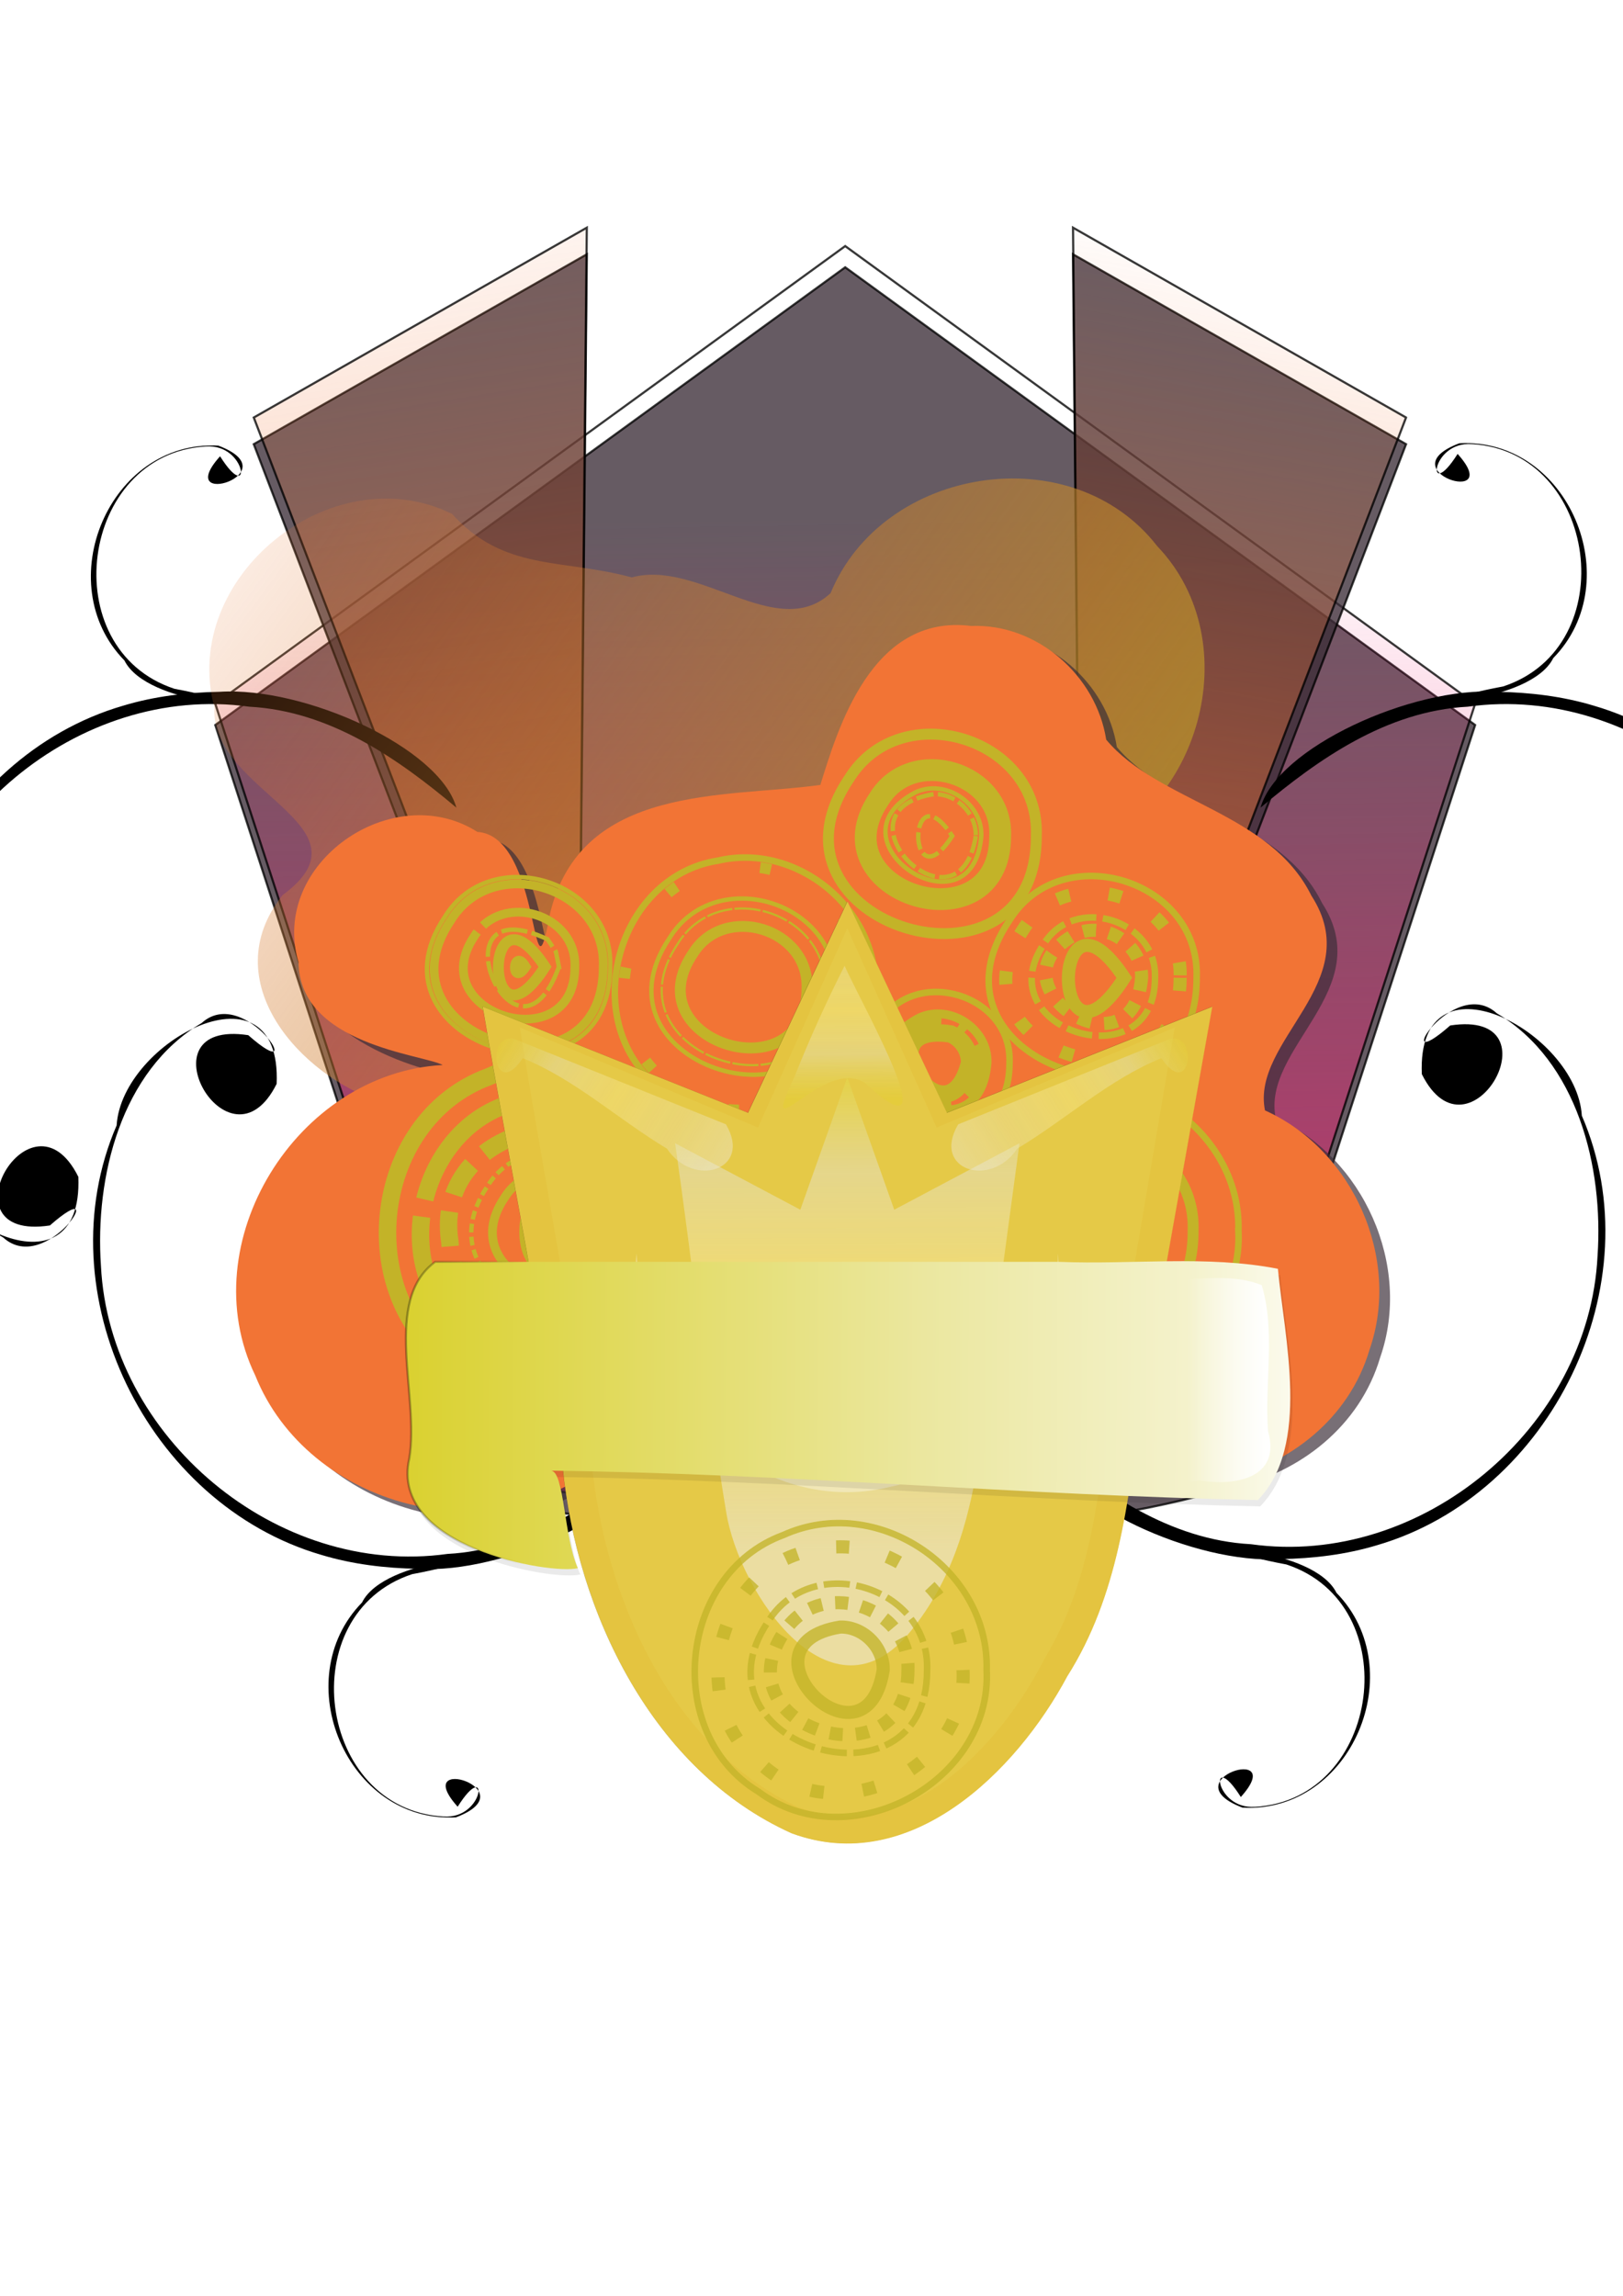 <?xml version="1.0" encoding="UTF-8" standalone="no"?>
<!-- Created with Inkscape (http://www.inkscape.org/) -->

<svg
   xmlns:dc="http://purl.org/dc/elements/1.1/"
   xmlns:cc="http://creativecommons.org/ns#"
   xmlns:rdf="http://www.w3.org/1999/02/22-rdf-syntax-ns#"
   xmlns:svg="http://www.w3.org/2000/svg"
   xmlns="http://www.w3.org/2000/svg"
   xmlns:xlink="http://www.w3.org/1999/xlink"
   xmlns:sodipodi="http://sodipodi.sourceforge.net/DTD/sodipodi-0.dtd"
   xmlns:inkscape="http://www.inkscape.org/namespaces/inkscape"
   width="744.094"
   height="1052.362"
   id="svg2"
   version="1.1"
   inkscape:version="0.48.4 r9939"
   sodipodi:docname="urban shield.svg">
  <defs
     id="defs4">
    <inkscape:path-effect
       effect="skeletal"
       id="path-effect5172"
       is_visible="true"
       pattern="m -24.564,-115.143 0,10 10,-5 z"
       copytype="single_stretched"
       prop_scale="1"
       scale_y_rel="false"
       spacing="0"
       normal_offset="0"
       tang_offset="0"
       prop_units="false"
       vertical_pattern="false"
       fuse_tolerance="0" />
    <inkscape:path-effect
       effect="spiro"
       id="path-effect5170"
       is_visible="true" />
    <linearGradient
       inkscape:collect="always"
       id="linearGradient5016">
      <stop
         style="stop-color:#f27435;stop-opacity:1;"
         offset="0"
         id="stop5018" />
      <stop
         style="stop-color:#f27435;stop-opacity:0;"
         offset="1"
         id="stop5020" />
    </linearGradient>
    <linearGradient
       inkscape:collect="always"
       id="linearGradient5002">
      <stop
         style="stop-color:#f27435;stop-opacity:1;"
         offset="0"
         id="stop5004" />
      <stop
         style="stop-color:#f27435;stop-opacity:0;"
         offset="1"
         id="stop5006" />
    </linearGradient>
    <linearGradient
       inkscape:collect="always"
       id="linearGradient4994">
      <stop
         style="stop-color:#f02475;stop-opacity:1;"
         offset="0"
         id="stop4996" />
      <stop
         style="stop-color:#f02475;stop-opacity:0;"
         offset="1"
         id="stop4998" />
    </linearGradient>
    <linearGradient
       id="linearGradient4744">
      <stop
         style="stop-color:#a58f2b;stop-opacity:1;"
         offset="0"
         id="stop4746" />
      <stop
         style="stop-color:#f27435;stop-opacity:0;"
         offset="1"
         id="stop4748" />
    </linearGradient>
    <linearGradient
       id="linearGradient4736">
      <stop
         style="stop-color:#f27435;stop-opacity:1;"
         offset="0"
         id="stop4738" />
      <stop
         style="stop-color:#f27435;stop-opacity:0;"
         offset="1"
         id="stop4740" />
    </linearGradient>
    <linearGradient
       id="linearGradient3925">
      <stop
         style="stop-color:#eeece5;stop-opacity:0.584;"
         offset="0"
         id="stop3927" />
      <stop
         id="stop3929"
         offset="0.25"
         style="stop-color:#f1eac6;stop-opacity:0.463;" />
      <stop
         id="stop3931"
         offset="0.5"
         style="stop-color:#faea95;stop-opacity:0.553;" />
      <stop
         style="stop-color:#e5ddb1;stop-opacity:0.652;"
         offset="0.75"
         id="stop3933" />
      <stop
         id="stop3935"
         offset="1"
         style="stop-color:#e4d124;stop-opacity:0.403" />
    </linearGradient>
    <linearGradient
       inkscape:collect="always"
       id="linearGradient3901">
      <stop
         style="stop-color:#ffffff;stop-opacity:1;"
         offset="0"
         id="stop3903" />
      <stop
         style="stop-color:#ffffff;stop-opacity:0;"
         offset="1"
         id="stop3905" />
    </linearGradient>
    <linearGradient
       id="linearGradient3859">
      <stop
         style="stop-color:#dad130;stop-opacity:1;"
         offset="0"
         id="stop3861" />
      <stop
         id="stop3869"
         offset="0.549"
         style="stop-color:#ebe79f;stop-opacity:1;" />
      <stop
         id="stop3867"
         offset="0.833"
         style="stop-color:#f4f2cc;stop-opacity:1;" />
      <stop
         style="stop-color:#ffffff;stop-opacity:1;"
         offset="1"
         id="stop3863" />
    </linearGradient>
    <linearGradient
       inkscape:collect="always"
       id="linearGradient3851">
      <stop
         style="stop-color:#000000;stop-opacity:1;"
         offset="0"
         id="stop3853" />
      <stop
         style="stop-color:#000000;stop-opacity:0;"
         offset="1"
         id="stop3855" />
    </linearGradient>
    <linearGradient
       id="linearGradient3798">
      <stop
         id="stop3806"
         offset="0"
         style="stop-color:#eeece5;stop-opacity:0.584;" />
      <stop
         style="stop-color:#f1eac6;stop-opacity:0.463;"
         offset="0.25"
         id="stop3810" />
      <stop
         style="stop-color:#faea95;stop-opacity:0.553;"
         offset="0.5"
         id="stop3808" />
      <stop
         id="stop3812"
         offset="0.75"
         style="stop-color:#e5ddb1;stop-opacity:0.652;" />
      <stop
         style="stop-color:#e4d124;stop-opacity:0.808;"
         offset="1"
         id="stop3802" />
    </linearGradient>
    <filter
       inkscape:collect="always"
       id="filter3778">
      <feGaussianBlur
         inkscape:collect="always"
         stdDeviation="3.151"
         id="feGaussianBlur3780" />
    </filter>
    <filter
       inkscape:collect="always"
       id="filter3792">
      <feGaussianBlur
         inkscape:collect="always"
         stdDeviation="2.909"
         id="feGaussianBlur3794" />
    </filter>
    <filter
       inkscape:collect="always"
       id="filter3818"
       x="-0.326"
       width="1.651"
       y="-0.19"
       height="1.38">
      <feGaussianBlur
         inkscape:collect="always"
         stdDeviation="17.616"
         id="feGaussianBlur3820" />
    </filter>
    <filter
       inkscape:collect="always"
       id="filter3831"
       x="-0.066"
       width="1.131"
       y="-0.116"
       height="1.233">
      <feGaussianBlur
         inkscape:collect="always"
         stdDeviation="4.356"
         id="feGaussianBlur3833" />
    </filter>
    <filter
       inkscape:collect="always"
       id="filter3879"
       x="-0.049"
       width="1.098"
       y="-0.135"
       height="1.27">
      <feGaussianBlur
         inkscape:collect="always"
         stdDeviation="6.769"
         id="feGaussianBlur3881" />
    </filter>
    <filter
       inkscape:collect="always"
       id="filter3913"
       x="-0.149"
       width="1.298"
       y="-0.1"
       height="1.201">
      <feGaussianBlur
         inkscape:collect="always"
         stdDeviation="3.179"
         id="feGaussianBlur3915" />
    </filter>
    <filter
       inkscape:collect="always"
       id="filter3945">
      <feGaussianBlur
         inkscape:collect="always"
         stdDeviation="1.562"
         id="feGaussianBlur3947" />
    </filter>
    <filter
       inkscape:collect="always"
       id="filter3949">
      <feGaussianBlur
         inkscape:collect="always"
         stdDeviation="1.562"
         id="feGaussianBlur3951" />
    </filter>
    <filter
       inkscape:collect="always"
       id="filter3961">
      <feGaussianBlur
         inkscape:collect="always"
         stdDeviation="0.528"
         id="feGaussianBlur3963" />
    </filter>
    <filter
       inkscape:collect="always"
       id="filter4724">
      <feGaussianBlur
         inkscape:collect="always"
         stdDeviation="5.566"
         id="feGaussianBlur4726" />
    </filter>
    <linearGradient
       inkscape:collect="always"
       xlink:href="#linearGradient4744"
       id="linearGradient4750"
       x1="542.52"
       y1="371.375"
       x2="-103.283"
       y2="-101.911"
       gradientUnits="userSpaceOnUse"
       gradientTransform="matrix(0.727,0,0,0.727,117.695,280.315)" />
    <filter
       inkscape:collect="always"
       id="filter4870">
      <feGaussianBlur
         inkscape:collect="always"
         stdDeviation="2.487"
         id="feGaussianBlur4872" />
    </filter>
    <filter
       inkscape:collect="always"
       id="filter4874">
      <feGaussianBlur
         inkscape:collect="always"
         stdDeviation="2.823"
         id="feGaussianBlur4876" />
    </filter>
    <filter
       inkscape:collect="always"
       id="filter4878">
      <feGaussianBlur
         inkscape:collect="always"
         stdDeviation="1.521"
         id="feGaussianBlur4880" />
    </filter>
    <filter
       inkscape:collect="always"
       id="filter4882">
      <feGaussianBlur
         inkscape:collect="always"
         stdDeviation="2.487"
         id="feGaussianBlur4884" />
    </filter>
    <filter
       inkscape:collect="always"
       id="filter4886">
      <feGaussianBlur
         inkscape:collect="always"
         stdDeviation="1.724"
         id="feGaussianBlur4888" />
    </filter>
    <filter
       inkscape:collect="always"
       id="filter4890">
      <feGaussianBlur
         inkscape:collect="always"
         stdDeviation="1.951"
         id="feGaussianBlur4892" />
    </filter>
    <filter
       inkscape:collect="always"
       id="filter4894">
      <feGaussianBlur
         inkscape:collect="always"
         stdDeviation="3.578"
         id="feGaussianBlur4896" />
    </filter>
    <filter
       inkscape:collect="always"
       id="filter4898">
      <feGaussianBlur
         inkscape:collect="always"
         stdDeviation="2.487"
         id="feGaussianBlur4900" />
    </filter>
    <filter
       inkscape:collect="always"
       id="filter4926">
      <feGaussianBlur
         inkscape:collect="always"
         stdDeviation="1.343"
         id="feGaussianBlur4928" />
    </filter>
    <linearGradient
       inkscape:collect="always"
       xlink:href="#linearGradient3859"
       id="linearGradient4935"
       gradientUnits="userSpaceOnUse"
       x1="176.487"
       y1="313.662"
       x2="531.212"
       y2="315.628"
       gradientTransform="matrix(1.216,0,0,1.216,-28.118,269.884)" />
    <linearGradient
       inkscape:collect="always"
       xlink:href="#linearGradient3851"
       id="linearGradient4937"
       gradientUnits="userSpaceOnUse"
       x1="74.273"
       y1="313.662"
       x2="221.625"
       y2="316.119"
       gradientTransform="matrix(1.216,0,0,1.216,-28.118,269.884)" />
    <linearGradient
       inkscape:collect="always"
       xlink:href="#linearGradient3925"
       id="linearGradient4949"
       gradientUnits="userSpaceOnUse"
       x1="342.051"
       y1="124.663"
       x2="342.66"
       y2="192.465" />
    <linearGradient
       inkscape:collect="always"
       xlink:href="#linearGradient3925"
       id="linearGradient4951"
       gradientUnits="userSpaceOnUse"
       x1="356.576"
       y1="95.578"
       x2="255.567"
       y2="76.503" />
    <linearGradient
       inkscape:collect="always"
       xlink:href="#linearGradient3925"
       id="linearGradient4953"
       gradientUnits="userSpaceOnUse"
       x1="356.576"
       y1="95.578"
       x2="255.567"
       y2="76.503" />
    <linearGradient
       inkscape:collect="always"
       xlink:href="#linearGradient3901"
       id="linearGradient4955"
       gradientUnits="userSpaceOnUse"
       x1="501.55"
       y1="297.784"
       x2="470.952"
       y2="297.784" />
    <linearGradient
       inkscape:collect="always"
       xlink:href="#linearGradient3798"
       id="linearGradient4957"
       gradientUnits="userSpaceOnUse"
       gradientTransform="translate(5.076,3.121)"
       x1="337.114"
       y1="359.808"
       x2="336.333"
       y2="169.026" />
    <linearGradient
       inkscape:collect="always"
       xlink:href="#linearGradient4994"
       id="linearGradient5000"
       x1="383.772"
       y1="954.079"
       x2="372.072"
       y2="238.017"
       gradientUnits="userSpaceOnUse"
       gradientTransform="matrix(0.652,0,0,0.652,134.673,81.897)" />
    <linearGradient
       inkscape:collect="always"
       xlink:href="#linearGradient5002"
       id="linearGradient5008"
       x1="194.226"
       y1="766.873"
       x2="67.862"
       y2="-28.752"
       gradientUnits="userSpaceOnUse"
       gradientTransform="matrix(0.652,0,0,0.652,134.673,81.897)" />
    <linearGradient
       inkscape:collect="always"
       xlink:href="#linearGradient5016"
       id="linearGradient5022"
       x1="554.597"
       y1="750.493"
       x2="680.961"
       y2="34.43"
       gradientUnits="userSpaceOnUse"
       gradientTransform="matrix(0.652,0,0,0.652,134.673,81.897)" />
    <filter
       id="filter5144"
       inkscape:label="Dripping"
       height="2"
       width="1.3"
       y="-0.5"
       x="-0.15"
       inkscape:menu="Protrusions"
       inkscape:menu-tooltip="Random paint streaks downwards"
       color-interpolation-filters="sRGB">
      <feConvolveMatrix
         id="feConvolveMatrix5146"
         order="3 3"
         kernelMatrix="0 -1 0 0 -1 0 0 2 0"
         result="result1"
         divisor="6.03" />
      <feTurbulence
         id="feTurbulence5148"
         numOctaves="1"
         baseFrequency="0.078 0.010"
         result="result0" />
      <feColorMatrix
         id="feColorMatrix5150"
         result="result2"
         values="1 0 0 0 0 0 1 0 0 0 0 0 1 0 0 0 0 0 10 -3.5" />
      <feComposite
         id="feComposite5152"
         in2="result2"
         in="result1"
         operator="in" />
      <feMorphology
         id="feMorphology5154"
         operator="dilate"
         radius="1 30" />
      <feColorMatrix
         id="feColorMatrix5156"
         values="1 0 0 0 0 0 1 0 0 0 0 0 1 0 0 0 0 0 50 0"
         result="result3" />
      <feOffset
         id="feOffset5158"
         dx="0"
         dy="1.4"
         result="result4" />
      <feTurbulence
         id="feTurbulence5160"
         numOctaves="2"
         baseFrequency="0.032 0.025"
         result="result8" />
      <feColorMatrix
         id="feColorMatrix5162"
         values="0 0 0 0 0.52 0 -0.4 0 0 0.45 0 0 1 0 0 0 0 0 1 0"
         result="result91" />
      <feDisplacementMap
         id="feDisplacementMap5164"
         in2="result91"
         in="result4"
         xChannelSelector="R"
         yChannelSelector="G"
         scale="100"
         result="result9" />
      <feComposite
         id="feComposite5166"
         in2="result9"
         in="SourceGraphic" />
    </filter>
    <linearGradient
       inkscape:collect="always"
       xlink:href="#linearGradient4994"
       id="linearGradient5447"
       gradientUnits="userSpaceOnUse"
       gradientTransform="matrix(0.652,0,0,0.652,134.673,81.897)"
       x1="383.772"
       y1="954.079"
       x2="372.072"
       y2="238.017" />
    <linearGradient
       inkscape:collect="always"
       xlink:href="#linearGradient5002"
       id="linearGradient5451"
       gradientUnits="userSpaceOnUse"
       gradientTransform="matrix(0.652,0,0,0.652,134.673,81.897)"
       x1="194.226"
       y1="766.873"
       x2="67.862"
       y2="-28.752" />
    <linearGradient
       inkscape:collect="always"
       xlink:href="#linearGradient5016"
       id="linearGradient5455"
       gradientUnits="userSpaceOnUse"
       gradientTransform="matrix(0.652,0,0,0.652,134.673,81.897)"
       x1="554.597"
       y1="750.493"
       x2="680.961"
       y2="34.43" />
    <linearGradient
       inkscape:collect="always"
       xlink:href="#linearGradient4744"
       id="linearGradient5466"
       gradientUnits="userSpaceOnUse"
       gradientTransform="matrix(0.727,0,0,0.727,117.695,280.315)"
       x1="542.52"
       y1="371.375"
       x2="-103.283"
       y2="-101.911" />
    <linearGradient
       inkscape:collect="always"
       xlink:href="#linearGradient3798"
       id="linearGradient5514"
       gradientUnits="userSpaceOnUse"
       gradientTransform="translate(5.076,3.121)"
       x1="337.114"
       y1="359.808"
       x2="336.333"
       y2="169.026" />
    <linearGradient
       inkscape:collect="always"
       xlink:href="#linearGradient3859"
       id="linearGradient5519"
       gradientUnits="userSpaceOnUse"
       gradientTransform="matrix(1.216,0,0,1.216,-28.118,269.884)"
       x1="176.487"
       y1="313.662"
       x2="531.212"
       y2="315.628" />
    <linearGradient
       inkscape:collect="always"
       xlink:href="#linearGradient3851"
       id="linearGradient5521"
       gradientUnits="userSpaceOnUse"
       gradientTransform="matrix(1.216,0,0,1.216,-28.118,269.884)"
       x1="74.273"
       y1="313.662"
       x2="221.625"
       y2="316.119" />
    <linearGradient
       inkscape:collect="always"
       xlink:href="#linearGradient3901"
       id="linearGradient5524"
       gradientUnits="userSpaceOnUse"
       x1="501.55"
       y1="297.784"
       x2="470.952"
       y2="297.784" />
    <linearGradient
       inkscape:collect="always"
       xlink:href="#linearGradient3925"
       id="linearGradient5527"
       gradientUnits="userSpaceOnUse"
       x1="356.576"
       y1="95.578"
       x2="255.567"
       y2="76.503" />
    <linearGradient
       inkscape:collect="always"
       xlink:href="#linearGradient3925"
       id="linearGradient5530"
       gradientUnits="userSpaceOnUse"
       x1="356.576"
       y1="95.578"
       x2="255.567"
       y2="76.503" />
    <linearGradient
       inkscape:collect="always"
       xlink:href="#linearGradient3925"
       id="linearGradient5533"
       gradientUnits="userSpaceOnUse"
       x1="342.051"
       y1="124.663"
       x2="342.66"
       y2="192.465" />
  </defs>
  <sodipodi:namedview
     id="base"
     pagecolor="#ffffff"
     bordercolor="#666666"
     borderopacity="1.0"
     inkscape:pageopacity="0.0"
     inkscape:pageshadow="2"
     inkscape:zoom="0.51544674"
     inkscape:cx="397.45992"
     inkscape:cy="589.04085"
     inkscape:document-units="px"
     inkscape:current-layer="layer2"
     showgrid="false"
     inkscape:window-width="1280"
     inkscape:window-height="740"
     inkscape:window-x="-4"
     inkscape:window-y="-4"
     inkscape:window-maximized="1" />
  <g
     inkscape:groupmode="layer"
     id="layer6"
     inkscape:label="shining background"
     style="display:inline" />
  <g
     inkscape:groupmode="layer"
     id="layer5"
     inkscape:label="cloud"
     style="display:inline" />
  <g
     inkscape:groupmode="layer"
     id="layer4"
     inkscape:label="urban background"
     style="display:inline" />
  <g
     inkscape:groupmode="layer"
     id="layer2"
     inkscape:label="shield"
     style="display:inline">
    <g
       id="g5361"
       inkscape:export-filename="C:\Documents and Settings\Administrator\Desktop\inkscape library\urban shield export.png"
       inkscape:export-xdpi="90"
       inkscape:export-ydpi="90">
      <path
         style="opacity:0.78;color:#000000;fill:#3b2d38;fill-opacity:1;fill-rule:nonzero;stroke:#000000;stroke-width:1;stroke-linecap:butt;stroke-linejoin:miter;stroke-miterlimit:4;stroke-opacity:1;stroke-dasharray:none;stroke-dashoffset:0;marker:none;visibility:visible;display:inline;overflow:visible;enable-background:accumulate"
         d="M 387.5,122.529 C 291.235,192.466 194.971,262.403 98.706,332.339 134.958,443.925 171.21,555.512 207.462,667.098 c 6.901,32.857 71.473,24.531 101.195,31.838 82.717,4.149 168.064,7.236 248.563,-15.196 21.826,-6.464 7.854,-30.204 20.256,-47.232 C 610.416,535.118 643.355,433.729 676.294,332.339 580.029,262.403 483.765,192.466 387.5,122.529 z"
         id="path4971"
         inkscape:connector-curvature="0" />
      <path
         style="opacity:0.78;color:#000000;fill:url(#linearGradient5447);fill-opacity:1;fill-rule:nonzero;stroke:#000000;stroke-width:1;stroke-linecap:butt;stroke-linejoin:miter;stroke-miterlimit:4;stroke-opacity:1;stroke-dasharray:none;stroke-dashoffset:0;marker:none;visibility:visible;display:inline;overflow:visible;enable-background:accumulate"
         d="M 387.5,112.807 C 291.235,182.744 194.971,252.681 98.706,322.618 134.958,434.204 171.21,545.79 207.462,657.376 c 6.901,32.857 71.473,24.53 101.195,31.838 82.717,4.149 168.064,7.236 248.563,-15.196 21.826,-6.464 7.854,-30.204 20.256,-47.232 C 610.416,525.396 643.355,424.007 676.294,322.618 580.029,252.681 483.765,182.744 387.5,112.807 z"
         id="path4960"
         inkscape:connector-curvature="0" />
      <path
         style="opacity:0.78;fill:#3b2d38;fill-opacity:1;stroke:#000000;stroke-width:1px;stroke-linecap:butt;stroke-linejoin:miter;stroke-opacity:1;display:inline"
         d="m 116.351,203.605 c 49.367,128.763 98.733,257.525 148.1,386.288 1.527,-157.772 3.054,-315.545 4.58,-473.317 -50.893,29.01 -101.787,58.02 -152.68,87.029 z"
         id="path4974"
         inkscape:connector-curvature="0" />
      <path
         style="opacity:0.78;fill:url(#linearGradient5451);fill-opacity:1;stroke:#000000;stroke-width:1px;stroke-linecap:butt;stroke-linejoin:miter;stroke-opacity:1;display:inline"
         d="m 116.351,191.391 c 49.367,128.763 98.733,257.525 148.1,386.288 1.527,-157.772 3.054,-315.545 4.58,-473.317 -50.893,29.01 -101.787,58.02 -152.68,87.029 z"
         id="path4967"
         inkscape:connector-curvature="0" />
      <path
         style="opacity:0.78;fill:#3b2d38;stroke:#000000;stroke-width:1px;stroke-linecap:butt;stroke-linejoin:miter;stroke-opacity:1;display:inline"
         d="M 644.624,203.605 C 595.257,332.368 545.891,461.131 496.524,589.893 494.997,432.121 493.47,274.348 491.944,116.576 c 50.893,29.01 101.787,58.02 152.68,87.029 z"
         id="path4976"
         inkscape:connector-curvature="0" />
      <path
         style="opacity:0.78;fill:url(#linearGradient5455);fill-opacity:1;stroke:#000000;stroke-width:1px;stroke-linecap:butt;stroke-linejoin:miter;stroke-opacity:1;display:inline"
         d="M 644.624,191.391 C 595.257,320.153 545.891,448.916 496.524,577.679 494.997,419.906 493.47,262.134 491.944,104.361 c 50.893,29.01 101.787,58.02 152.68,87.029 z"
         id="path4969"
         inkscape:connector-curvature="0" />
      <path
         style="fill:#000000;fill-rule:evenodd;stroke:none;display:inline"
         d="m 686.524,317.114 c -39.111,-2.521 -101.04,25.714 -108.593,53.091 26.436,-22.221 57.77,-44.298 94.982,-46.265 78.252,-10.901 155.004,53.539 158.9,132.083 2.79,40.615 -9.127,89.373 -46.175,111.268 -20.069,18.196 -50.485,-31.14 -21.36,-5.566 50.386,7.651 8.791,-66.119 -13.027,-22.303 -2.42,58.264 71.006,19.665 73.363,-19.052 33.323,-77.011 -13.974,-173.628 -93.932,-196.9 -14.282,-4.308 -29.274,-6.092 -44.157,-6.356 z"
         id="path5168"
         inkscape:connector-curvature="0" />
      <path
         style="fill:#000000;fill-rule:evenodd;stroke:none;display:inline"
         d="m 100.635,317.114 c 39.111,-2.521 101.04,25.714 108.593,53.091 -26.436,-22.221 -57.77,-44.298 -94.982,-46.265 -78.252,-10.901 -155.004,53.539 -158.9,132.083 -2.79,40.615 9.127,89.373 46.175,111.268 20.069,18.196 50.485,-31.14 21.36,-5.566 -50.386,7.651 -8.791,-66.119 13.027,-22.303 2.42,58.264 -71.006,19.665 -73.363,-19.052 -33.323,-77.011 13.974,-173.628 93.932,-196.9 14.282,-4.308 29.274,-6.092 44.157,-6.356 z"
         id="path5188"
         inkscape:connector-curvature="0" />
      <path
         style="fill:#000000;fill-rule:evenodd;stroke:none;display:inline"
         d="m 712.119,301.66 c -10.456,21.261 -72.502,22.253 -22.97,12.995 55.286,-18.184 43.511,-107.692 -14.286,-111.09 -19.284,-1.429 -21.095,27.499 -6.596,4.495 22.291,24.787 -32.667,7.842 0.782,-4.873 50.036,-2.718 77.575,63.187 43.07,98.473 z"
         id="path5190"
         inkscape:connector-curvature="0" />
      <path
         style="fill:#000000;fill-rule:evenodd;stroke:none;display:inline"
         d="m 57.042,302.745 c 10.456,21.261 72.502,22.253 22.97,12.995 -55.286,-18.184 -43.511,-107.692 14.286,-111.09 19.284,-1.429 21.095,27.499 6.596,4.495 -22.291,24.787 32.667,7.842 -0.782,-4.873 -50.036,-2.718 -77.575,63.187 -43.07,98.473 z"
         id="path5192"
         inkscape:connector-curvature="0" />
      <path
         style="fill:#000000;fill-rule:evenodd;stroke:none;display:inline"
         d="m 191.565,719.115 c 39.111,2.521 101.04,-25.714 108.593,-53.091 -26.436,22.221 -57.77,44.298 -94.982,46.265 C 126.923,723.191 50.172,658.751 46.276,580.207 43.486,539.592 55.403,490.834 92.451,468.939 c 20.069,-18.196 50.485,31.14 21.36,5.566 -50.386,-7.651 -8.791,66.119 13.027,22.303 2.42,-58.264 -71.006,-19.665 -73.363,19.052 -33.323,77.011 13.974,173.628 93.932,196.9 14.282,4.308 29.274,6.092 44.157,6.356 z"
         id="path5242"
         inkscape:connector-curvature="0" />
      <path
         style="fill:#000000;fill-rule:evenodd;stroke:none;display:inline"
         d="m 165.971,734.57 c 10.456,-21.261 72.502,-22.253 22.97,-12.995 -55.286,18.184 -43.511,107.692 14.286,111.09 19.284,1.429 21.095,-27.499 6.596,-4.495 -22.291,-24.787 32.667,-7.842 -0.782,4.873 -50.036,2.718 -77.575,-63.187 -43.07,-98.473 z"
         id="path5244"
         inkscape:connector-curvature="0" />
      <path
         style="fill:#000000;fill-rule:evenodd;stroke:none;display:inline"
         d="m 587.131,714.665 c -39.111,2.521 -101.04,-25.714 -108.593,-53.091 26.436,22.221 57.77,44.298 94.982,46.265 78.252,10.901 155.004,-53.539 158.9,-132.083 2.79,-40.615 -9.127,-89.373 -46.175,-111.268 -20.069,-18.196 -50.485,31.14 -21.36,5.566 50.386,-7.651 8.791,66.119 -13.027,22.303 -2.42,-58.264 71.006,-19.665 73.363,19.051 33.323,77.011 -13.974,173.628 -93.932,196.9 -14.282,4.308 -29.274,6.092 -44.157,6.356 z"
         id="path5246"
         inkscape:connector-curvature="0" />
      <path
         style="fill:#000000;fill-rule:evenodd;stroke:none;display:inline"
         d="m 612.726,730.119 c -10.456,-21.261 -72.502,-22.253 -22.97,-12.995 55.286,18.184 43.511,107.692 -14.286,111.09 -19.284,1.429 -21.095,-27.499 -6.596,-4.495 22.291,-24.787 -32.667,-7.842 0.782,4.873 50.036,2.718 77.575,-63.187 43.07,-98.473 z"
         id="path5248"
         inkscape:connector-curvature="0" />
      <path
         style="color:#000000;fill:url(#linearGradient5466);fill-opacity:1;stroke:none;stroke-width:5;marker:none;visibility:visible;display:inline;overflow:visible;enable-background:accumulate"
         d="m 259.293,572.205 c 39.131,4.479 54.092,-41.166 60.186,-63.445 37.799,-5.282 95.514,0.594 107.893,-51.35 5.936,-41.933 7.879,47.962 44.675,38.117 39.536,9.617 73.3,-39.708 49.332,-72.857 -8.744,-30.34 -85.32,-16.805 -28.604,-30.768 57.272,-18.007 79.874,-97.578 37.768,-141.569 -39.083,-50.417 -125.851,-36.599 -149.751,21.56 -24.473,22.654 -60.391,-15.621 -91.185,-7.223 -31.835,-8.69 -58.449,-2.625 -82.361,-29.094 -55.146,-27.233 -124.973,29.195 -108.95,88.789 -2.085,38.668 74.618,54.03 31.275,85.926 -31.439,39.572 8.537,83.141 44.981,94.779 37.522,9.015 31.171,56.148 69.866,65.32 4.846,1.275 9.866,1.867 14.875,1.815 z"
         id="path4720"
         inkscape:connector-curvature="0" />
      <path
         style="opacity:0.825;color:#000000;fill:#3b2d38;fill-opacity:1;stroke:none;stroke-width:5;marker:none;visibility:visible;display:inline;overflow:visible;filter:url(#filter4724);enable-background:accumulate"
         d="m 551.568,153.773 c -54.963,-6.929 -73.457,57.412 -82.811,87.295 -52.008,7.267 -131.42,-0.818 -148.452,70.654 -10.609,57.757 -4.03,-42.629 -39.905,-44.867 -46.517,-29.556 -114.227,17.334 -98.235,71.532 0.541,45.415 90.235,62.383 79.176,56.471 -80.141,4.328 -138.148,97.727 -102.922,170.51 28.909,72.225 130.193,99.444 189.709,47.479 28.159,-28.11 49.718,-81.804 94.499,-46.339 46.627,14.408 102.304,12.186 144.884,24.755 51.49,61.277 160.512,35.676 182.857,-40.031 17.504,-50.21 -9.166,-109.809 -57.402,-131.437 -7.818,-38.601 56.297,-70.418 25.459,-117.962 -22.572,-45.852 -84.103,-51.373 -112.663,-85.621 -5.504,-35.257 -38.086,-63.892 -74.192,-62.439 z"
         id="path4722"
         inkscape:connector-curvature="0"
         transform="matrix(0.835,0,0,0.835,-10.472,161.898)" />
      <path
         style="color:#000000;fill:#f27435;fill-opacity:1;stroke:none;stroke-width:5;marker:none;visibility:visible;display:inline;overflow:visible;filter:url(#filter5144);enable-background:accumulate"
         d="m 445.227,285.527 c -45.882,-5.784 -61.32,47.926 -69.129,72.872 -43.415,6.066 -109.706,-0.683 -123.924,58.98 -8.856,48.214 -3.364,-35.585 -33.312,-37.454 -38.832,-24.672 -95.354,14.47 -82.004,59.713 0.452,37.912 56.861,42.206 66.094,47.141 -66.9,3.613 -115.323,81.58 -85.917,142.338 24.132,60.292 108.682,83.013 158.365,39.634 23.507,-23.465 41.503,-68.288 78.885,-38.683 38.923,12.028 85.401,10.173 120.945,20.665 42.982,51.153 133.992,29.781 152.644,-33.417 14.612,-41.914 -7.651,-91.666 -47.918,-109.721 -6.527,-32.223 46.995,-58.783 21.252,-98.472 -18.843,-38.276 -70.207,-42.885 -94.049,-71.475 -4.594,-29.431 -31.793,-53.336 -61.934,-52.123 z"
         id="path4364"
         inkscape:connector-curvature="0" />
      <g
         style="display:inline;fill:none;filter:url(#filter4898);stroke:#c3b328;stroke-opacity:1"
         transform="matrix(0.699,0,0,0.699,427.492,504.226)"
         id="g4229">
        <path
           style="color:#000000;stroke:#c3b328;stroke-width:7.156;stroke-linecap:butt;stroke-linejoin:miter;stroke-miterlimit:4;stroke-dashoffset:0;marker:none;visibility:visible;display:inline;overflow:visible;enable-background:accumulate"
           d="M 3.719,70.896 C 3.906,185.905 -183.713,129.048 -119.114,33.351 -85.167,-21.494 6.231,6.396 3.719,70.896 z"
           id="path2985-1-9"
           inkscape:connector-curvature="0" />
        <path
           style="color:#000000;stroke:#c3b328;stroke-width:1.431;stroke-linecap:butt;stroke-linejoin:miter;stroke-miterlimit:4;stroke-dasharray:8.588, 1.431;stroke-dashoffset:0;marker:none;visibility:visible;display:inline;overflow:visible;enable-background:accumulate"
           d="M -16.383,70.896 C -16.252,151.476 -147.706,111.639 -102.445,44.591 -78.66,6.164 -14.623,25.705 -16.383,70.896 z"
           id="path3847"
           inkscape:connector-curvature="0" />
        <path
           style="color:#000000;stroke:#c3b328;stroke-width:2.863;stroke-linecap:butt;stroke-linejoin:miter;stroke-miterlimit:4;stroke-dashoffset:0;marker:none;visibility:visible;display:inline;overflow:visible;enable-background:accumulate"
           d="m -31.331,70.896 c -5.827,70.445 -107.289,3.313 -44.596,-29.578 20.175,-9.36 45.393,7.348 44.596,29.578 z"
           id="path3849"
           inkscape:connector-curvature="0" />
        <path
           style="color:#000000;stroke:#c3b328;stroke-width:11.45;stroke-linecap:butt;stroke-linejoin:miter;stroke-miterlimit:4;stroke-dashoffset:0;marker:none;visibility:visible;display:inline;overflow:visible;enable-background:accumulate"
           d="m -42.67,70.896 c -15.172,59.422 -73.372,-28.241 -12.68,-19.129 7.541,3.092 12.803,10.956 12.68,19.129 z"
           id="path3851"
           inkscape:connector-curvature="0" />
      </g>
      <g
         style="display:inline;fill:none;filter:url(#filter4894);stroke:#c3b328;stroke-opacity:1"
         transform="matrix(0.486,0,0,0.486,458.59,372.341)"
         id="g4235">
        <path
           style="color:#000000;stroke:#c3b328;stroke-width:6.176;stroke-linecap:butt;stroke-linejoin:miter;stroke-miterlimit:4;stroke-dashoffset:0;marker:none;visibility:visible;display:inline;overflow:visible;enable-background:accumulate"
           d="M 8.731,236.267 C 8.917,351.276 -178.702,294.419 -114.103,198.723 -80.156,143.878 11.242,171.768 8.731,236.267 z"
           id="path2985-0"
           inkscape:connector-curvature="0" />
        <path
           style="color:#000000;stroke:#c3b328;stroke-width:8.234;stroke-linecap:butt;stroke-linejoin:miter;stroke-miterlimit:4;stroke-dashoffset:0;marker:none;visibility:visible;display:inline;overflow:visible;enable-background:accumulate"
           d="m -12.403,236.267 c -8.353,100.986 -153.804,4.749 -63.93,-42.401 28.922,-13.419 65.073,10.534 63.93,42.401 z"
           id="path3863"
           inkscape:connector-curvature="0" />
        <path
           style="color:#000000;stroke:#c3b328;stroke-width:16.468;stroke-linecap:butt;stroke-linejoin:miter;stroke-miterlimit:4;stroke-dashoffset:0;marker:none;visibility:visible;display:inline;overflow:visible;enable-background:accumulate"
           d="m -28.897,236.267 c -21.576,84.502 -104.34,-40.16 -18.032,-27.203 10.724,4.397 18.206,15.58 18.032,27.203 z"
           id="path3865"
           inkscape:connector-curvature="0" />
        <path
           style="color:#000000;stroke:#c3b328;stroke-width:16.468;stroke-linecap:butt;stroke-linejoin:miter;stroke-miterlimit:4;stroke-dasharray:32.937, 16.468, 8.234, 16.468;stroke-dashoffset:0;marker:none;visibility:visible;display:inline;overflow:visible;enable-background:accumulate"
           d="m -19.619,236.267 c -15.907,98.53 -137.331,-22.895 -38.801,-38.801 20.783,-0.523 39.325,18.019 38.801,38.801 z"
           id="path3867"
           inkscape:connector-curvature="0" />
      </g>
      <g
         style="display:inline;fill:none;filter:url(#filter4890);stroke:#c3b328;stroke-opacity:1"
         transform="matrix(0.891,0,0,0.891,587.88,392.388)"
         id="g4249">
        <path
           style="color:#000000;stroke:#c3b328;stroke-width:1.122;stroke-linecap:butt;stroke-linejoin:miter;stroke-miterlimit:4;stroke-dashoffset:0;marker:none;visibility:visible;display:inline;overflow:visible;enable-background:accumulate"
           d="m -209.509,68.14 c 2.837,54.54 -69.584,88.691 -109.865,51.817 -43.597,-32.336 -24.465,-109.387 29.181,-117.603 40.273,-9.368 81.767,24.436 80.684,65.786 z"
           id="path4251"
           inkscape:connector-curvature="0" />
        <path
           style="color:#000000;stroke:#c3b328;stroke-width:3.367;stroke-linecap:butt;stroke-linejoin:miter;stroke-miterlimit:4;stroke-dashoffset:0;marker:none;visibility:visible;display:inline;overflow:visible;enable-background:accumulate"
           d="m -209.509,68.14 c 2.837,54.54 -69.584,88.691 -109.865,51.817 -43.597,-32.336 -24.465,-109.387 29.181,-117.603 40.273,-9.368 81.767,24.436 80.684,65.786 z"
           id="path4253"
           inkscape:connector-curvature="0" />
        <path
           style="color:#000000;stroke:#c3b328;stroke-width:2.245;stroke-linecap:butt;stroke-linejoin:miter;stroke-miterlimit:4;stroke-dashoffset:0;marker:none;visibility:visible;display:inline;overflow:visible;enable-background:accumulate"
           d="m -230.127,68.14 c 0.129,79.697 -129.884,40.297 -85.119,-26.017 23.524,-38.006 86.859,-18.679 85.119,26.017 z"
           id="path4255"
           inkscape:connector-curvature="0" />
        <path
           style="color:#000000;stroke:#c3b328;stroke-width:5.612;stroke-linecap:butt;stroke-linejoin:miter;stroke-miterlimit:4;stroke-dashoffset:0;marker:none;visibility:visible;display:inline;overflow:visible;enable-background:accumulate"
           d="m -244.559,68.14 c 0.089,54.978 -89.6,27.799 -58.719,-17.948 16.228,-26.218 59.92,-12.886 58.719,17.948 z"
           id="path4257"
           inkscape:connector-curvature="0" />
        <path
           style="color:#000000;stroke:#c3b328;stroke-width:1.122;stroke-linecap:butt;stroke-linejoin:miter;stroke-miterlimit:4;stroke-dasharray:13.468, 1.122;stroke-dashoffset:0;marker:none;visibility:visible;display:inline;overflow:visible;enable-background:accumulate"
           d="m -235.281,68.14 c 0.115,70.869 -115.497,35.833 -75.69,-23.135 20.918,-33.796 77.238,-16.61 75.69,23.135 z"
           id="path4259"
           inkscape:connector-curvature="0" />
        <path
           style="color:#000000;stroke:#c3b328;stroke-width:5.612;stroke-linecap:butt;stroke-linejoin:miter;stroke-miterlimit:4;stroke-dasharray:5.612, 44.894;stroke-dashoffset:0;marker:none;visibility:visible;display:inline;overflow:visible;enable-background:accumulate"
           d="m -214.148,68.14 c 2.641,50.772 -64.777,82.564 -102.275,48.237 -40.585,-30.102 -22.775,-101.83 27.165,-109.479 37.491,-8.721 76.118,22.748 75.11,61.242 z"
           id="path4261"
           inkscape:connector-curvature="0" />
      </g>
      <g
         style="display:inline;fill:none;filter:url(#filter4886);stroke:#c3b328;stroke-opacity:1"
         transform="matrix(1.008,0,0,1.008,773.913,328.942)"
         id="g4269">
        <path
           style="color:#000000;stroke:#c3b328;stroke-width:2.975;stroke-linecap:butt;stroke-linejoin:miter;stroke-miterlimit:4;stroke-dashoffset:0;marker:none;visibility:visible;display:inline;overflow:visible;enable-background:accumulate"
           d="m -204.498,233.511 c 2.533,51.678 -63.255,86.669 -104.695,55.682 -43.847,-26.613 -36.724,-99.857 11.407,-117.556 42.627,-19.368 94.554,15.012 93.289,61.874 z"
           id="path4271"
           inkscape:connector-curvature="0" />
        <path
           style="color:#000000;stroke:#c3b328;stroke-width:4.959;stroke-linecap:butt;stroke-linejoin:miter;stroke-miterlimit:4;stroke-dashoffset:0;marker:none;visibility:visible;display:inline;overflow:visible;enable-background:accumulate"
           d="m -225.116,233.511 c 0.129,79.697 -129.884,40.297 -85.119,-26.017 23.524,-38.006 86.859,-18.679 85.119,26.017 z"
           id="path4273"
           inkscape:connector-curvature="0" />
        <path
           style="color:#000000;stroke:#c3b328;stroke-width:4.959;stroke-linecap:butt;stroke-linejoin:miter;stroke-miterlimit:4;stroke-dasharray:9.917, 4.959;stroke-dashoffset:0;marker:none;visibility:visible;display:inline;overflow:visible;enable-background:accumulate"
           d="m -242.641,233.511 c 0.081,49.682 -80.968,25.12 -53.062,-16.219 14.664,-23.692 54.147,-11.644 53.062,16.219 z"
           id="path4275"
           inkscape:connector-curvature="0" />
        <path
           style="color:#000000;stroke:#c3b328;stroke-width:4.959;stroke-linecap:butt;stroke-linejoin:miter;stroke-miterlimit:4;stroke-dashoffset:0;marker:none;visibility:visible;display:inline;overflow:visible;enable-background:accumulate"
           d="m -254.496,233.511 c -19.392,53.599 -56.739,-36.283 -5.024,-12.129 l 3.676,5.452 1.348,6.677 z"
           id="path4277"
           inkscape:connector-curvature="0" />
      </g>
      <g
         style="display:inline;fill:none;filter:url(#filter4882);stroke:#c3b328;stroke-opacity:1"
         transform="matrix(0.699,0,0,0.699,691.211,169.749)"
         id="g4286">
        <path
           style="color:#000000;stroke:#c3b328;stroke-width:4.294;stroke-linecap:butt;stroke-linejoin:miter;stroke-miterlimit:4;stroke-dashoffset:0;marker:none;visibility:visible;display:inline;overflow:visible;enable-background:accumulate"
           d="m -203.997,398.381 c 0.186,115.009 -187.433,58.152 -122.833,-37.545 33.946,-54.845 125.345,-26.955 122.833,37.545 z"
           id="path4288"
           inkscape:connector-curvature="0" />
        <path
           style="color:#000000;stroke:#c3b328;stroke-width:8.588;stroke-linecap:butt;stroke-linejoin:miter;stroke-miterlimit:4;stroke-dasharray:8.588, 25.763;stroke-dashoffset:0;marker:none;visibility:visible;display:inline;overflow:visible;enable-background:accumulate"
           d="m -214.821,398.381 c 0.156,96.47 -157.22,48.778 -103.033,-31.493 28.474,-46.004 105.14,-22.61 103.033,31.493 z"
           id="path4290"
           inkscape:connector-curvature="0" />
        <path
           style="color:#000000;stroke:#c3b328;stroke-width:4.294;stroke-linecap:butt;stroke-linejoin:miter;stroke-miterlimit:4;stroke-dasharray:17.175, 4.294;stroke-dashoffset:0;marker:none;visibility:visible;display:inline;overflow:visible;enable-background:accumulate"
           d="m -231.315,398.381 c 0.111,68.22 -111.181,34.494 -72.862,-22.271 20.136,-32.533 74.352,-15.989 72.862,22.271 z"
           id="path4292"
           inkscape:connector-curvature="0" />
        <path
           style="color:#000000;stroke:#c3b328;stroke-width:8.588;stroke-linecap:butt;stroke-linejoin:miter;stroke-miterlimit:4;stroke-dasharray:8.588, 8.588;stroke-dashoffset:0;marker:none;visibility:visible;display:inline;overflow:visible;enable-background:accumulate"
           d="m -240.078,398.381 c -5.639,68.183 -103.844,3.206 -43.163,-28.628 19.527,-9.06 43.935,7.112 43.163,28.628 z"
           id="path4294"
           inkscape:connector-curvature="0" />
        <path
           style="color:#000000;stroke:#c3b328;stroke-width:8.588;stroke-linecap:butt;stroke-linejoin:miter;stroke-miterlimit:4;stroke-dashoffset:0;marker:none;visibility:visible;display:inline;overflow:visible;enable-background:accumulate"
           d="m -251.418,398.381 c -48.714,76.063 -49.132,-74.38 0,0 z"
           id="path4296"
           inkscape:connector-curvature="0" />
      </g>
      <g
         style="display:inline;fill:none;filter:url(#filter4878);stroke:#c3b328;stroke-opacity:1"
         transform="matrix(1.143,0,0,1.143,558.069,-80.073)"
         id="g4306">
        <path
           style="color:#000000;stroke:#c3b328;stroke-width:7.001;stroke-linecap:butt;stroke-linejoin:miter;stroke-miterlimit:4;stroke-dashoffset:0;marker:none;visibility:visible;display:inline;overflow:visible;enable-background:accumulate"
           d="m -198.986,563.752 c 2.533,51.678 -63.255,86.669 -104.695,55.682 -43.847,-26.613 -36.724,-99.857 11.407,-117.556 42.627,-19.368 94.554,15.012 93.289,61.874 z"
           id="path4308"
           inkscape:connector-curvature="0" />
        <path
           style="color:#000000;stroke:#c3b328;stroke-width:7.001;stroke-linecap:butt;stroke-linejoin:miter;stroke-miterlimit:4;stroke-dasharray:14.002, 7.001;stroke-dashoffset:0;marker:none;visibility:visible;display:inline;overflow:visible;enable-background:accumulate"
           d="m -224.242,563.752 c 2.674,51.448 -80.965,56.045 -83.572,4.283 -7.828,-50.621 74.866,-64.247 82.721,-12.727 l 0.635,4.16 0.216,4.283 z"
           id="path4310"
           inkscape:connector-curvature="0" />
        <path
           style="color:#000000;stroke:#c3b328;stroke-width:3.501;stroke-linecap:butt;stroke-linejoin:miter;stroke-miterlimit:4;stroke-dashoffset:0;marker:none;visibility:visible;display:inline;overflow:visible;enable-background:accumulate"
           d="m -242.283,563.752 c 0.066,40.854 -66.58,20.657 -43.633,-13.337 12.059,-19.482 44.525,-9.575 43.633,13.337 z"
           id="path4312"
           inkscape:connector-curvature="0" />
        <path
           style="color:#000000;stroke:#c3b328;stroke-width:7.001;stroke-linecap:butt;stroke-linejoin:miter;stroke-miterlimit:4;stroke-dashoffset:0;marker:none;visibility:visible;display:inline;overflow:visible;enable-background:accumulate"
           d="m -254.138,563.752 c -29.625,46.256 -29.878,-45.233 0,0 z"
           id="path4314"
           inkscape:connector-curvature="0" />
        <path
           style="color:#000000;stroke:#c3b328;stroke-width:1.75;stroke-linecap:butt;stroke-linejoin:miter;stroke-miterlimit:4;stroke-dasharray:3.501, 1.75;stroke-dashoffset:0;marker:none;visibility:visible;display:inline;overflow:visible;enable-background:accumulate"
           d="m -234.036,563.752 c 0.089,54.978 -89.6,27.799 -58.719,-17.948 16.228,-26.218 59.92,-12.886 58.719,17.948 z"
           id="path4316"
           inkscape:connector-curvature="0" />
        <path
           style="color:#000000;stroke:#c3b328;stroke-width:7.001;stroke-linecap:butt;stroke-linejoin:miter;stroke-miterlimit:4;stroke-dasharray:84.014, 7.001;stroke-dashoffset:0;marker:none;visibility:visible;display:inline;overflow:visible;enable-background:accumulate"
           d="m -212.387,563.752 c 2.271,43.655 -55.697,70.991 -87.939,41.476 -34.896,-25.882 -19.582,-87.556 23.357,-94.133 32.236,-7.499 65.448,19.56 64.582,52.657 z"
           id="path4318"
           inkscape:connector-curvature="0" />
      </g>
      <g
         style="display:inline;fill:none;filter:url(#filter4874);stroke:#c3b328;stroke-opacity:1"
         transform="matrix(0.616,0,0,0.616,270.97,94.195)"
         id="g4328">
        <path
           style="color:#000000;stroke:#c3b328;stroke-width:3.249;stroke-linecap:butt;stroke-linejoin:miter;stroke-miterlimit:4;stroke-dashoffset:0;marker:none;visibility:visible;display:inline;overflow:visible;enable-background:accumulate"
           d="m 14.243,566.509 c 0.186,115.009 -187.433,58.152 -122.833,-37.545 33.946,-54.845 125.345,-26.955 122.833,37.545 z"
           id="path4330"
           inkscape:connector-curvature="0" />
        <path
           style="color:#000000;stroke:#c3b328;stroke-width:6.497;stroke-linecap:butt;stroke-linejoin:miter;stroke-miterlimit:4;stroke-dashoffset:0;marker:none;visibility:visible;display:inline;overflow:visible;enable-background:accumulate"
           d="M 9.089,566.509 C 9.261,672.689 -163.957,620.196 -104.316,531.846 -72.975,481.211 11.407,506.96 9.089,566.509 z"
           id="path4332"
           inkscape:connector-curvature="0" />
        <path
           style="color:#000000;stroke:#c3b328;stroke-width:6.497;stroke-linecap:butt;stroke-linejoin:miter;stroke-miterlimit:4;stroke-dasharray:155.929, 6.497;stroke-dashoffset:0;marker:none;visibility:visible;display:inline;overflow:visible;enable-background:accumulate"
           d="m -12.045,566.509 c 0.113,69.986 -114.058,35.387 -74.748,-22.847 20.657,-33.375 76.276,-16.403 74.748,22.847 z"
           id="path4334"
           inkscape:connector-curvature="0" />
        <path
           style="color:#000000;stroke:#c3b328;stroke-width:3.249;stroke-linecap:butt;stroke-linejoin:miter;stroke-miterlimit:4;stroke-dasharray:19.491, 3.249;stroke-dashoffset:0;marker:none;visibility:visible;display:inline;overflow:visible;enable-background:accumulate"
           d="m -23.9,566.509 c -32.795,90.644 -95.955,-61.361 -8.496,-20.512 l 6.217,9.221 2.28,11.291 z"
           id="path4336"
           inkscape:connector-curvature="0" />
        <path
           style="color:#000000;stroke:#c3b328;stroke-width:8.121;stroke-linecap:butt;stroke-linejoin:miter;stroke-miterlimit:4;stroke-dashoffset:0;marker:none;visibility:visible;display:inline;overflow:visible;enable-background:accumulate"
           d="m -34.209,566.509 c -46.169,72.088 -46.565,-70.494 0,0 z"
           id="path4338"
           inkscape:connector-curvature="0" />
        <path
           style="color:#000000;stroke:#c3b328;stroke-width:8.121;stroke-linecap:butt;stroke-linejoin:miter;stroke-miterlimit:4;stroke-dashoffset:0;marker:none;visibility:visible;display:inline;overflow:visible;enable-background:accumulate"
           d="m -49.156,566.509 c -10.107,15.131 -8.841,-14.615 0,0 z"
           id="path4340"
           inkscape:connector-curvature="0" />
      </g>
      <g
         style="display:inline;fill:none;filter:url(#filter4870);stroke:#c3b328;stroke-opacity:1"
         transform="matrix(0.699,0,0,0.699,468.671,102.799)"
         id="g4349">
        <path
           style="color:#000000;stroke:#c3b328;stroke-width:7.156;stroke-linecap:butt;stroke-linejoin:miter;stroke-miterlimit:4;stroke-dashoffset:0;marker:none;visibility:visible;display:inline;overflow:visible;enable-background:accumulate"
           d="m 9.232,401.137 c 0.186,115.009 -187.433,58.152 -122.833,-37.545 33.946,-54.845 125.345,-26.955 122.833,37.545 z"
           id="path4351"
           inkscape:connector-curvature="0" />
        <path
           style="color:#000000;stroke:#c3b328;stroke-width:14.313;stroke-linecap:butt;stroke-linejoin:miter;stroke-miterlimit:4;stroke-dashoffset:0;marker:none;visibility:visible;display:inline;overflow:visible;enable-background:accumulate"
           d="m -14.479,401.137 c 0.121,74.4 -121.252,37.619 -79.462,-24.288 21.96,-35.48 81.086,-17.437 79.462,24.288 z"
           id="path4353"
           inkscape:connector-curvature="0" />
        <path
           style="color:#000000;stroke:#c3b328;stroke-width:2.863;stroke-linecap:butt;stroke-linejoin:miter;stroke-miterlimit:4;stroke-dashoffset:0;marker:none;visibility:visible;display:inline;overflow:visible;enable-background:accumulate"
           d="m -26.849,401.137 c -5.639,68.183 -103.844,3.206 -43.163,-28.628 19.527,-9.06 43.935,7.112 43.163,28.628 z"
           id="path4355"
           inkscape:connector-curvature="0" />
        <path
           style="color:#000000;stroke:#c3b328;stroke-width:2.863;stroke-linecap:butt;stroke-linejoin:miter;stroke-miterlimit:4;stroke-dasharray:11.45, 2.863;stroke-dashoffset:0;marker:none;visibility:visible;display:inline;overflow:visible;enable-background:accumulate"
           d="m -30.457,401.137 c -11.258,69.734 -97.196,-16.204 -27.462,-27.462 14.709,-0.37 27.832,12.753 27.462,27.462 z"
           id="path4357"
           inkscape:connector-curvature="0" />
        <path
           style="color:#000000;stroke:#c3b328;stroke-width:2.863;stroke-linecap:butt;stroke-linejoin:miter;stroke-miterlimit:4;stroke-dasharray:11.45, 2.863;stroke-dashoffset:0;marker:none;visibility:visible;display:inline;overflow:visible;enable-background:accumulate"
           d="m -45.921,401.137 c -29.625,46.256 -29.878,-45.233 0,0 z"
           id="path4359"
           inkscape:connector-curvature="0" />
      </g>
      <path
         style="opacity:0.601;color:#000000;fill:#000000;fill-opacity:1;stroke:none;stroke-width:1;marker:none;visibility:visible;display:inline;overflow:visible;filter:url(#filter3778);enable-background:accumulate"
         d="m 342.576,117.84 c -12.5,26.552 -25,53.104 -37.5,79.656 -33.333,-13.333 -66.667,-26.667 -100,-40 9.776,57.888 21.761,115.551 30.143,173.58 5.403,54.923 33.875,114.357 86.298,137.956 44.466,16.478 84.624,-23.07 103.931,-59.214 19.1,-30.121 22.971,-65.492 27.4,-99.851 9.076,-50.824 18.151,-101.648 27.227,-152.471 -33.333,13.333 -66.667,26.667 -100,40 -12.5,-26.552 -25,-53.104 -37.5,-79.656 z"
         id="path3772"
         inkscape:connector-curvature="0"
         transform="matrix(1.216,0,0,1.216,-28.118,269.884)" />
      <path
         style="color:#000000;fill:#e4c440;fill-opacity:1;stroke:none;stroke-width:1;marker:none;visibility:visible;display:inline;overflow:visible;enable-background:accumulate"
         d="m 388.558,413.213 c -15.204,32.295 -30.408,64.591 -45.611,96.886 -40.543,-16.217 -81.087,-32.435 -121.63,-48.652 11.891,70.409 26.468,140.545 36.663,211.125 6.572,66.803 41.202,139.093 104.964,167.796 54.085,20.042 102.928,-28.06 126.412,-72.022 23.231,-36.636 27.94,-79.658 33.327,-121.449 11.039,-61.817 22.077,-123.634 33.116,-185.451 -40.543,16.217 -81.087,32.435 -121.63,48.652 -15.204,-32.295 -30.408,-64.591 -45.611,-96.886 z"
         id="path2997"
         inkscape:connector-curvature="0" />
      <path
         style="opacity:0.668;color:#000000;fill:#e8d050;fill-opacity:1;stroke:none;stroke-width:1;marker:none;visibility:visible;display:inline;overflow:visible;filter:url(#filter3792);enable-background:accumulate"
         d="m 342.576,127.985 c -11.223,25.035 -22.446,50.07 -33.669,75.105 -29.928,-12.572 -59.856,-25.143 -89.784,-37.715 8.776,54.578 19.542,108.964 27.064,163.663 4.908,50.887 29.278,106.924 77.482,130.074 40.814,15.6 76.503,-22.793 93.314,-55.831 22.829,-37.794 20.675,-82.452 29.714,-124.214 6.444,-37.897 12.888,-75.795 19.333,-113.692 -29.928,12.572 -59.856,25.143 -89.784,37.715 -11.223,-25.035 -22.446,-50.07 -33.669,-75.105 z"
         id="path3782"
         inkscape:connector-curvature="0"
         transform="matrix(1.216,0,0,1.216,-28.118,269.884)" />
      <path
         style="opacity:0.99;color:#000000;fill:url(#linearGradient5514);fill-opacity:1;stroke:none;stroke-width:1;marker:none;visibility:visible;display:inline;overflow:visible;filter:url(#filter3818);enable-background:accumulate"
         d="m 342.576,184.17 c -5.902,16.633 -11.805,33.267 -17.707,49.9 -15.74,-8.353 -31.48,-16.705 -47.22,-25.058 6.697,46.318 11.637,93.02 19.269,139.058 4.935,30.552 39.771,82.202 69.842,44.533 30.083,-37.234 25.394,-86.669 33.678,-131.112 2.355,-17.493 4.709,-34.986 7.064,-52.479 -15.74,8.353 -31.48,16.705 -47.22,25.058 -5.902,-16.633 -11.805,-33.267 -17.707,-49.9 z"
         id="path3796"
         inkscape:connector-curvature="0"
         transform="matrix(1.216,0,0,1.216,-28.118,269.884)" />
      <path
         style="opacity:0.749;color:#000000;fill:#ffffff;fill-opacity:0.62;fill-rule:nonzero;stroke:none;stroke-width:1;marker:none;visibility:visible;display:inline;overflow:visible;filter:url(#filter3831);enable-background:accumulate"
         d="m 263.139,250.528 c -5.481,50.888 44.227,100.644 95.479,88.038 39.544,-8.03 66.589,-48.68 63.396,-88.038 -0.646,52.632 -59.731,96.028 -109.291,72.686 -28.786,-12.117 -47.984,-41.827 -49.584,-72.686 z"
         id="path3822"
         inkscape:connector-curvature="0"
         transform="matrix(1.216,0,0,1.216,-28.118,269.884)" />
      <path
         style="opacity:0.29;fill:#000000;fill-opacity:1;fill-rule:evenodd;stroke:none;display:inline;filter:url(#filter3879)"
         d="m 188.139,256.113 c -20.054,14.631 -5.822,50.611 -9.773,74.134 -7.638,33.383 53.315,43.852 63.546,41.314 -5.322,-11.744 -5.041,-36.76 -10.203,-36.745 88.94,1.058 177.617,9.312 266.536,11.078 19.994,-20.509 9.971,-61.046 7.539,-87.151 -26.672,-5.252 -55.03,-1.488 -82.467,-2.63 -78.392,0 -156.784,0 -235.177,0 z"
         id="path3845"
         inkscape:connector-curvature="0"
         transform="matrix(1.216,0,0,1.216,-28.118,269.884)" />
      <path
         style="fill:url(#linearGradient5519);fill-opacity:1;fill-rule:evenodd;stroke:url(#linearGradient5521);stroke-width:1;stroke-opacity:1;display:inline"
         d="m 199.521,578.406 c -24.391,17.796 -7.081,61.558 -11.887,90.17 -9.29,40.604 64.848,53.337 77.291,50.25 -6.474,-14.284 -6.131,-44.711 -12.41,-44.694 108.177,1.287 216.036,11.326 324.188,13.474 24.318,-24.945 12.127,-74.25 9.169,-106.001 -32.441,-6.388 -66.933,-1.81 -100.304,-3.199 -95.349,0 -190.697,0 -286.046,0 z"
         id="rect3836"
         inkscape:connector-curvature="0" />
      <path
         style="fill:url(#linearGradient5524);fill-opacity:1;fill-rule:evenodd;stroke:none;display:inline;filter:url(#filter3913)"
         d="m 458.264,260.12 c 13.387,1.267 28.149,-2.74 40.561,2.403 5.253,17.244 1.055,36.889 2.403,55.114 4.996,17.634 -12.434,20.763 -25.968,18.456 -14.583,3.058 -30.235,-2.437 -25.217,-20.052 0.439,-16.946 -0.874,-34.066 0.644,-50.905 1.219,-2.991 4.342,-5.067 7.578,-5.015 z"
         id="rect3883"
         inkscape:connector-curvature="0"
         transform="matrix(1.216,0,0,1.216,-28.118,269.884)" />
      <path
         style="opacity:0.85;fill:url(#linearGradient5527);fill-opacity:1;fill-rule:evenodd;stroke:none;filter:url(#filter3949)"
         d="m 263.72,76.756 c 28.532,0.255 57.064,0.509 85.595,0.764 15.779,12.325 -2.524,27.045 -17.329,16.671 C 310.956,90.691 290.067,82.515 268.925,82.347 264.649,101.668 251.856,77.773 263.72,76.756 z"
         id="rect3920"
         inkscape:connector-curvature="0"
         transform="matrix(1.132,0.445,-0.445,1.132,-28.118,272.166)" />
      <path
         style="opacity:0.85;fill:url(#linearGradient5530);fill-opacity:1;fill-rule:evenodd;stroke:none;filter:url(#filter3945)"
         d="m 263.72,76.756 c 28.532,0.255 57.064,0.509 85.595,0.764 15.779,12.325 -2.524,27.045 -17.329,16.671 C 310.956,90.691 290.067,82.515 268.925,82.347 264.649,101.668 251.856,77.773 263.72,76.756 z"
         id="path3941"
         inkscape:connector-curvature="0"
         transform="matrix(-1.132,0.445,0.445,1.132,800.24,272.166)" />
      <path
         style="opacity:0.861;color:#000000;fill:url(#linearGradient5533);fill-opacity:1;stroke:none;stroke-width:1;marker:none;visibility:visible;display:inline;overflow:visible;filter:url(#filter3961);enable-background:accumulate"
         d="m 341.548,142.137 c 7.427,16.357 40.347,74.196 7.752,44.251 -15.321,-10.641 -41.165,28.067 -26.581,-2.538 5.627,-14.185 11.937,-28.098 18.829,-41.713 z"
         id="path3955"
         inkscape:connector-curvature="0"
         transform="matrix(1.216,0,0,1.216,-28.118,269.884)" />
      <g
         transform="translate(656.349,367.16)"
         id="g4279"
         style="opacity:0.766;fill:none;stroke:#c3b328;stroke-opacity:1;display:inline;filter:url(#filter4926)">
        <path
           style="color:#000000;stroke:#c3b328;stroke-width:3;stroke-linecap:butt;stroke-linejoin:miter;stroke-miterlimit:4;stroke-dashoffset:0;marker:none;visibility:visible;display:inline;overflow:visible;enable-background:accumulate"
           d="m -203.997,398.381 c 2.533,51.678 -63.255,86.669 -104.695,55.682 -43.847,-26.613 -36.724,-99.857 11.407,-117.556 42.627,-19.368 94.554,15.012 93.289,61.874 z"
           id="path2985-1-4"
           inkscape:connector-curvature="0" />
        <path
           style="color:#000000;stroke:#c3b328;stroke-width:6;stroke-linecap:butt;stroke-linejoin:miter;stroke-miterlimit:4;stroke-dasharray:6, 18;stroke-dashoffset:0;marker:none;visibility:visible;display:inline;overflow:visible;enable-background:accumulate"
           d="m -214.821,398.381 c 2.38,45.748 -58.367,74.395 -92.155,43.464 -36.569,-27.123 -20.521,-91.754 24.477,-98.646 33.782,-7.858 68.587,20.497 67.678,55.182 z"
           id="path3869"
           inkscape:connector-curvature="0" />
        <path
           style="color:#000000;stroke:#c3b328;stroke-width:3;stroke-linecap:butt;stroke-linejoin:miter;stroke-miterlimit:4;stroke-dasharray:12, 3;stroke-dashoffset:0;marker:none;visibility:visible;display:inline;overflow:visible;enable-background:accumulate"
           d="m -231.315,398.381 c 0.111,68.22 -111.181,34.494 -72.862,-22.271 20.136,-32.533 74.352,-15.989 72.862,22.271 z"
           id="path3871"
           inkscape:connector-curvature="0" />
        <path
           style="color:#000000;stroke:#c3b328;stroke-width:6;stroke-linecap:butt;stroke-linejoin:miter;stroke-miterlimit:4;stroke-dasharray:6, 6;stroke-dashoffset:0;marker:none;visibility:visible;display:inline;overflow:visible;enable-background:accumulate"
           d="m -240.078,398.381 c 0.086,53.213 -86.722,26.906 -56.833,-17.371 15.707,-25.376 57.995,-12.472 56.833,17.371 z"
           id="path3873"
           inkscape:connector-curvature="0" />
        <path
           style="color:#000000;stroke:#c3b328;stroke-width:6;stroke-linecap:butt;stroke-linejoin:miter;stroke-miterlimit:4;stroke-dashoffset:0;marker:none;visibility:visible;display:inline;overflow:visible;enable-background:accumulate"
           d="m -251.418,398.381 c -8.088,50.101 -69.831,-11.642 -19.73,-19.73 10.568,-0.266 19.996,9.162 19.73,19.73 z"
           id="path3875"
           inkscape:connector-curvature="0" />
      </g>
    </g>
  </g>
</svg>
